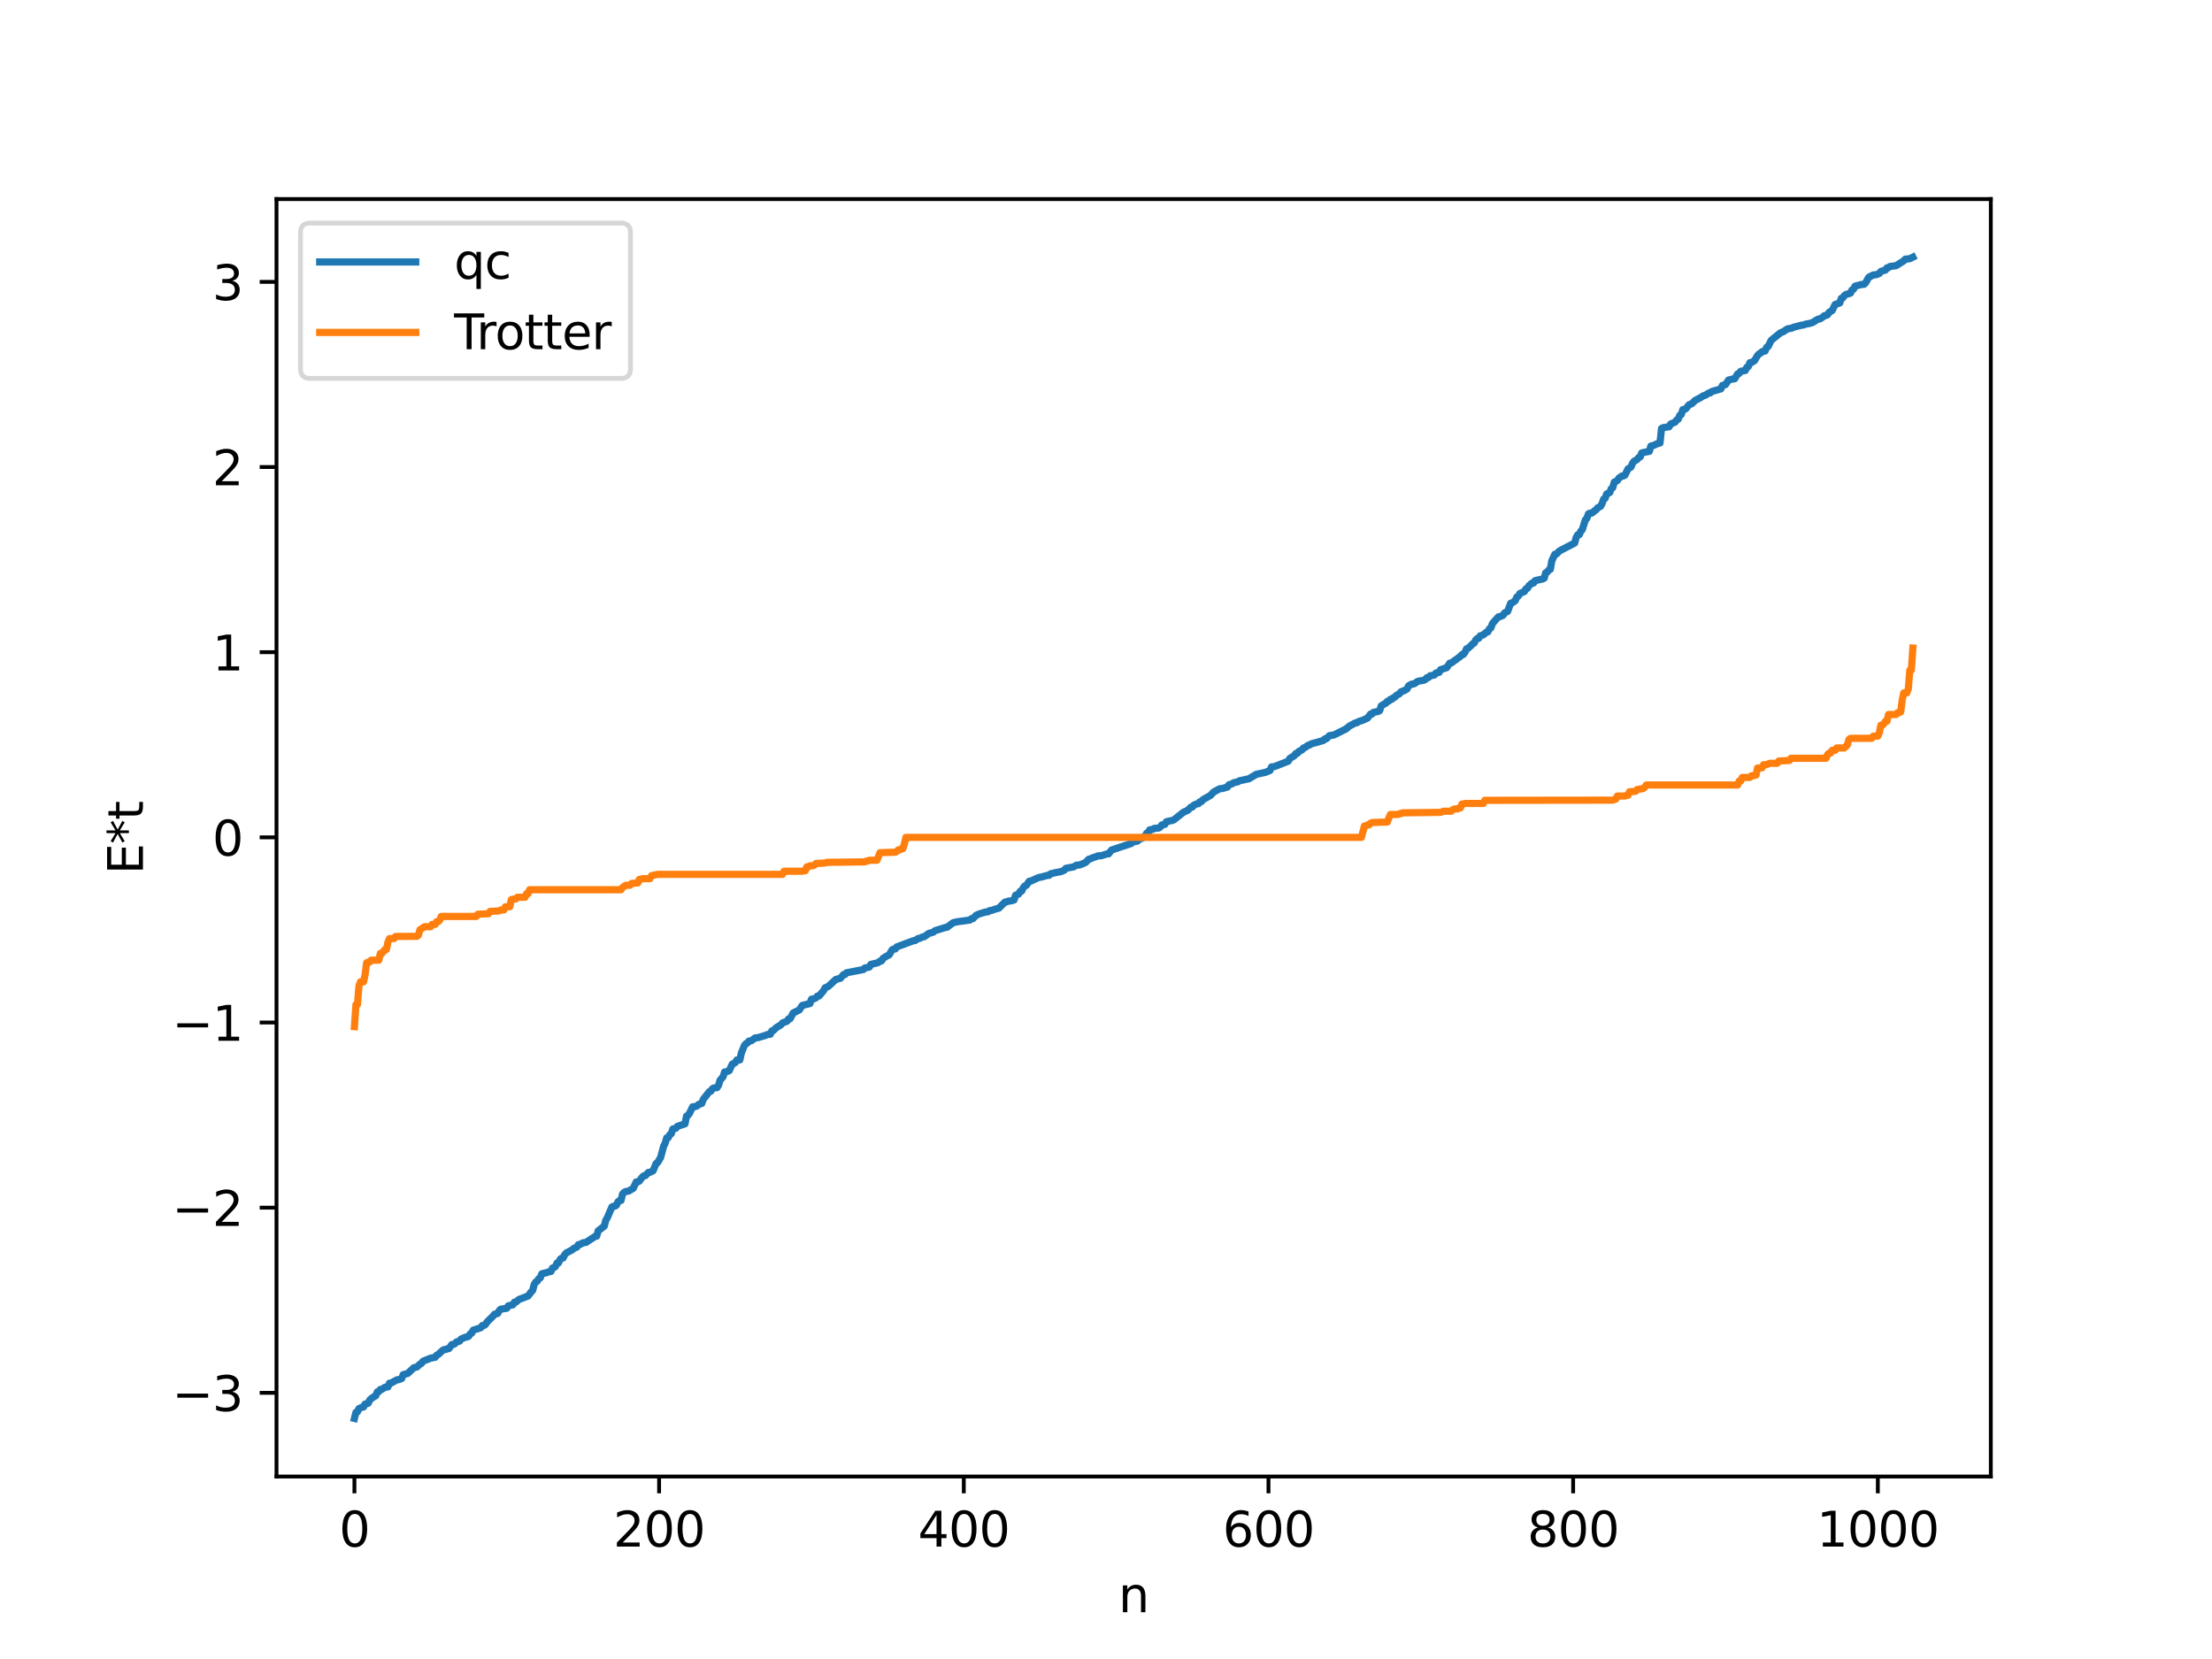 <?xml version="1.0" encoding="utf-8" standalone="no"?>
<!DOCTYPE svg PUBLIC "-//W3C//DTD SVG 1.1//EN"
  "http://www.w3.org/Graphics/SVG/1.1/DTD/svg11.dtd">
<svg xmlns:xlink="http://www.w3.org/1999/xlink" width="460.8pt" height="345.6pt" viewBox="0 0 460.8 345.6" xmlns="http://www.w3.org/2000/svg" version="1.1">
 <defs>
  <style type="text/css">*{stroke-linejoin: round; stroke-linecap: butt}</style>
 </defs>
 <g id="figure_1">
  <g id="patch_1">
   <path d="M 0 345.6 
L 460.8 345.6 
L 460.8 0 
L 0 0 
z
" style="fill: #ffffff"/>
  </g>
  <g id="axes_1">
   <g id="patch_2">
    <path d="M 57.6 307.584 
L 414.72 307.584 
L 414.72 41.472 
L 57.6 41.472 
z
" style="fill: #ffffff"/>
   </g>
   <g id="matplotlib.axis_1">
    <g id="xtick_1">
     <g id="line2d_1">
      <defs>
       <path id="m36dae2d782" d="M 0 0 
L 0 3.5 
" style="stroke: #000000; stroke-width: 0.8"/>
      </defs>
      <g>
       <use xlink:href="#m36dae2d782" x="73.833" y="307.584" style="stroke: #000000; stroke-width: 0.8"/>
      </g>
     </g>
     <g id="text_1">
      <!-- 0 -->
      <g transform="translate(70.651 322.182) scale(0.1 -0.1)">
       <defs>
        <path id="DejaVuSans-30" d="M 2034 4250 
Q 1547 4250 1301 3770 
Q 1056 3291 1056 2328 
Q 1056 1369 1301 889 
Q 1547 409 2034 409 
Q 2525 409 2770 889 
Q 3016 1369 3016 2328 
Q 3016 3291 2770 3770 
Q 2525 4250 2034 4250 
z
M 2034 4750 
Q 2819 4750 3233 4129 
Q 3647 3509 3647 2328 
Q 3647 1150 3233 529 
Q 2819 -91 2034 -91 
Q 1250 -91 836 529 
Q 422 1150 422 2328 
Q 422 3509 836 4129 
Q 1250 4750 2034 4750 
z
" transform="scale(0.016)"/>
       </defs>
       <use xlink:href="#DejaVuSans-30"/>
      </g>
     </g>
    </g>
    <g id="xtick_2">
     <g id="line2d_2">
      <g>
       <use xlink:href="#m36dae2d782" x="137.304" y="307.584" style="stroke: #000000; stroke-width: 0.8"/>
      </g>
     </g>
     <g id="text_2">
      <!-- 200 -->
      <g transform="translate(127.76 322.182) scale(0.1 -0.1)">
       <defs>
        <path id="DejaVuSans-32" d="M 1228 531 
L 3431 531 
L 3431 0 
L 469 0 
L 469 531 
Q 828 903 1448 1529 
Q 2069 2156 2228 2338 
Q 2531 2678 2651 2914 
Q 2772 3150 2772 3378 
Q 2772 3750 2511 3984 
Q 2250 4219 1831 4219 
Q 1534 4219 1204 4116 
Q 875 4013 500 3803 
L 500 4441 
Q 881 4594 1212 4672 
Q 1544 4750 1819 4750 
Q 2544 4750 2975 4387 
Q 3406 4025 3406 3419 
Q 3406 3131 3298 2873 
Q 3191 2616 2906 2266 
Q 2828 2175 2409 1742 
Q 1991 1309 1228 531 
z
" transform="scale(0.016)"/>
       </defs>
       <use xlink:href="#DejaVuSans-32"/>
       <use xlink:href="#DejaVuSans-30" x="63.623"/>
       <use xlink:href="#DejaVuSans-30" x="127.246"/>
      </g>
     </g>
    </g>
    <g id="xtick_3">
     <g id="line2d_3">
      <g>
       <use xlink:href="#m36dae2d782" x="200.775" y="307.584" style="stroke: #000000; stroke-width: 0.8"/>
      </g>
     </g>
     <g id="text_3">
      <!-- 400 -->
      <g transform="translate(191.231 322.182) scale(0.1 -0.1)">
       <defs>
        <path id="DejaVuSans-34" d="M 2419 4116 
L 825 1625 
L 2419 1625 
L 2419 4116 
z
M 2253 4666 
L 3047 4666 
L 3047 1625 
L 3713 1625 
L 3713 1100 
L 3047 1100 
L 3047 0 
L 2419 0 
L 2419 1100 
L 313 1100 
L 313 1709 
L 2253 4666 
z
" transform="scale(0.016)"/>
       </defs>
       <use xlink:href="#DejaVuSans-34"/>
       <use xlink:href="#DejaVuSans-30" x="63.623"/>
       <use xlink:href="#DejaVuSans-30" x="127.246"/>
      </g>
     </g>
    </g>
    <g id="xtick_4">
     <g id="line2d_4">
      <g>
       <use xlink:href="#m36dae2d782" x="264.246" y="307.584" style="stroke: #000000; stroke-width: 0.8"/>
      </g>
     </g>
     <g id="text_4">
      <!-- 600 -->
      <g transform="translate(254.702 322.182) scale(0.1 -0.1)">
       <defs>
        <path id="DejaVuSans-36" d="M 2113 2584 
Q 1688 2584 1439 2293 
Q 1191 2003 1191 1497 
Q 1191 994 1439 701 
Q 1688 409 2113 409 
Q 2538 409 2786 701 
Q 3034 994 3034 1497 
Q 3034 2003 2786 2293 
Q 2538 2584 2113 2584 
z
M 3366 4563 
L 3366 3988 
Q 3128 4100 2886 4159 
Q 2644 4219 2406 4219 
Q 1781 4219 1451 3797 
Q 1122 3375 1075 2522 
Q 1259 2794 1537 2939 
Q 1816 3084 2150 3084 
Q 2853 3084 3261 2657 
Q 3669 2231 3669 1497 
Q 3669 778 3244 343 
Q 2819 -91 2113 -91 
Q 1303 -91 875 529 
Q 447 1150 447 2328 
Q 447 3434 972 4092 
Q 1497 4750 2381 4750 
Q 2619 4750 2861 4703 
Q 3103 4656 3366 4563 
z
" transform="scale(0.016)"/>
       </defs>
       <use xlink:href="#DejaVuSans-36"/>
       <use xlink:href="#DejaVuSans-30" x="63.623"/>
       <use xlink:href="#DejaVuSans-30" x="127.246"/>
      </g>
     </g>
    </g>
    <g id="xtick_5">
     <g id="line2d_5">
      <g>
       <use xlink:href="#m36dae2d782" x="327.717" y="307.584" style="stroke: #000000; stroke-width: 0.8"/>
      </g>
     </g>
     <g id="text_5">
      <!-- 800 -->
      <g transform="translate(318.173 322.182) scale(0.1 -0.1)">
       <defs>
        <path id="DejaVuSans-38" d="M 2034 2216 
Q 1584 2216 1326 1975 
Q 1069 1734 1069 1313 
Q 1069 891 1326 650 
Q 1584 409 2034 409 
Q 2484 409 2743 651 
Q 3003 894 3003 1313 
Q 3003 1734 2745 1975 
Q 2488 2216 2034 2216 
z
M 1403 2484 
Q 997 2584 770 2862 
Q 544 3141 544 3541 
Q 544 4100 942 4425 
Q 1341 4750 2034 4750 
Q 2731 4750 3128 4425 
Q 3525 4100 3525 3541 
Q 3525 3141 3298 2862 
Q 3072 2584 2669 2484 
Q 3125 2378 3379 2068 
Q 3634 1759 3634 1313 
Q 3634 634 3220 271 
Q 2806 -91 2034 -91 
Q 1263 -91 848 271 
Q 434 634 434 1313 
Q 434 1759 690 2068 
Q 947 2378 1403 2484 
z
M 1172 3481 
Q 1172 3119 1398 2916 
Q 1625 2713 2034 2713 
Q 2441 2713 2670 2916 
Q 2900 3119 2900 3481 
Q 2900 3844 2670 4047 
Q 2441 4250 2034 4250 
Q 1625 4250 1398 4047 
Q 1172 3844 1172 3481 
z
" transform="scale(0.016)"/>
       </defs>
       <use xlink:href="#DejaVuSans-38"/>
       <use xlink:href="#DejaVuSans-30" x="63.623"/>
       <use xlink:href="#DejaVuSans-30" x="127.246"/>
      </g>
     </g>
    </g>
    <g id="xtick_6">
     <g id="line2d_6">
      <g>
       <use xlink:href="#m36dae2d782" x="391.188" y="307.584" style="stroke: #000000; stroke-width: 0.8"/>
      </g>
     </g>
     <g id="text_6">
      <!-- 1000 -->
      <g transform="translate(378.463 322.182) scale(0.1 -0.1)">
       <defs>
        <path id="DejaVuSans-31" d="M 794 531 
L 1825 531 
L 1825 4091 
L 703 3866 
L 703 4441 
L 1819 4666 
L 2450 4666 
L 2450 531 
L 3481 531 
L 3481 0 
L 794 0 
L 794 531 
z
" transform="scale(0.016)"/>
       </defs>
       <use xlink:href="#DejaVuSans-31"/>
       <use xlink:href="#DejaVuSans-30" x="63.623"/>
       <use xlink:href="#DejaVuSans-30" x="127.246"/>
       <use xlink:href="#DejaVuSans-30" x="190.869"/>
      </g>
     </g>
    </g>
    <g id="text_7">
     <!-- n -->
     <g transform="translate(232.991 335.861) scale(0.1 -0.1)">
      <defs>
       <path id="DejaVuSans-6e" d="M 3513 2113 
L 3513 0 
L 2938 0 
L 2938 2094 
Q 2938 2591 2744 2837 
Q 2550 3084 2163 3084 
Q 1697 3084 1428 2787 
Q 1159 2491 1159 1978 
L 1159 0 
L 581 0 
L 581 3500 
L 1159 3500 
L 1159 2956 
Q 1366 3272 1645 3428 
Q 1925 3584 2291 3584 
Q 2894 3584 3203 3211 
Q 3513 2838 3513 2113 
z
" transform="scale(0.016)"/>
      </defs>
      <use xlink:href="#DejaVuSans-6e"/>
     </g>
    </g>
   </g>
   <g id="matplotlib.axis_2">
    <g id="ytick_1">
     <g id="line2d_7">
      <defs>
       <path id="m47869baa68" d="M 0 0 
L -3.5 0 
" style="stroke: #000000; stroke-width: 0.8"/>
      </defs>
      <g>
       <use xlink:href="#m47869baa68" x="57.6" y="290.149" style="stroke: #000000; stroke-width: 0.8"/>
      </g>
     </g>
     <g id="text_8">
      <!-- −3 -->
      <g transform="translate(35.858 293.949) scale(0.1 -0.1)">
       <defs>
        <path id="DejaVuSans-2212" d="M 678 2272 
L 4684 2272 
L 4684 1741 
L 678 1741 
L 678 2272 
z
" transform="scale(0.016)"/>
        <path id="DejaVuSans-33" d="M 2597 2516 
Q 3050 2419 3304 2112 
Q 3559 1806 3559 1356 
Q 3559 666 3084 287 
Q 2609 -91 1734 -91 
Q 1441 -91 1130 -33 
Q 819 25 488 141 
L 488 750 
Q 750 597 1062 519 
Q 1375 441 1716 441 
Q 2309 441 2620 675 
Q 2931 909 2931 1356 
Q 2931 1769 2642 2001 
Q 2353 2234 1838 2234 
L 1294 2234 
L 1294 2753 
L 1863 2753 
Q 2328 2753 2575 2939 
Q 2822 3125 2822 3475 
Q 2822 3834 2567 4026 
Q 2313 4219 1838 4219 
Q 1578 4219 1281 4162 
Q 984 4106 628 3988 
L 628 4550 
Q 988 4650 1302 4700 
Q 1616 4750 1894 4750 
Q 2613 4750 3031 4423 
Q 3450 4097 3450 3541 
Q 3450 3153 3228 2886 
Q 3006 2619 2597 2516 
z
" transform="scale(0.016)"/>
       </defs>
       <use xlink:href="#DejaVuSans-2212"/>
       <use xlink:href="#DejaVuSans-33" x="83.789"/>
      </g>
     </g>
    </g>
    <g id="ytick_2">
     <g id="line2d_8">
      <g>
       <use xlink:href="#m47869baa68" x="57.6" y="251.578" style="stroke: #000000; stroke-width: 0.8"/>
      </g>
     </g>
     <g id="text_9">
      <!-- −2 -->
      <g transform="translate(35.858 255.378) scale(0.1 -0.1)">
       <use xlink:href="#DejaVuSans-2212"/>
       <use xlink:href="#DejaVuSans-32" x="83.789"/>
      </g>
     </g>
    </g>
    <g id="ytick_3">
     <g id="line2d_9">
      <g>
       <use xlink:href="#m47869baa68" x="57.6" y="213.007" style="stroke: #000000; stroke-width: 0.8"/>
      </g>
     </g>
     <g id="text_10">
      <!-- −1 -->
      <g transform="translate(35.858 216.806) scale(0.1 -0.1)">
       <use xlink:href="#DejaVuSans-2212"/>
       <use xlink:href="#DejaVuSans-31" x="83.789"/>
      </g>
     </g>
    </g>
    <g id="ytick_4">
     <g id="line2d_10">
      <g>
       <use xlink:href="#m47869baa68" x="57.6" y="174.436" style="stroke: #000000; stroke-width: 0.8"/>
      </g>
     </g>
     <g id="text_11">
      <!-- 0 -->
      <g transform="translate(44.237 178.235) scale(0.1 -0.1)">
       <use xlink:href="#DejaVuSans-30"/>
      </g>
     </g>
    </g>
    <g id="ytick_5">
     <g id="line2d_11">
      <g>
       <use xlink:href="#m47869baa68" x="57.6" y="135.865" style="stroke: #000000; stroke-width: 0.8"/>
      </g>
     </g>
     <g id="text_12">
      <!-- 1 -->
      <g transform="translate(44.237 139.664) scale(0.1 -0.1)">
       <use xlink:href="#DejaVuSans-31"/>
      </g>
     </g>
    </g>
    <g id="ytick_6">
     <g id="line2d_12">
      <g>
       <use xlink:href="#m47869baa68" x="57.6" y="97.294" style="stroke: #000000; stroke-width: 0.8"/>
      </g>
     </g>
     <g id="text_13">
      <!-- 2 -->
      <g transform="translate(44.237 101.093) scale(0.1 -0.1)">
       <use xlink:href="#DejaVuSans-32"/>
      </g>
     </g>
    </g>
    <g id="ytick_7">
     <g id="line2d_13">
      <g>
       <use xlink:href="#m47869baa68" x="57.6" y="58.723" style="stroke: #000000; stroke-width: 0.8"/>
      </g>
     </g>
     <g id="text_14">
      <!-- 3 -->
      <g transform="translate(44.237 62.522) scale(0.1 -0.1)">
       <use xlink:href="#DejaVuSans-33"/>
      </g>
     </g>
    </g>
    <g id="text_15">
     <!-- E*t -->
     <g transform="translate(29.778 182.148) rotate(-90) scale(0.1 -0.1)">
      <defs>
       <path id="DejaVuSans-45" d="M 628 4666 
L 3578 4666 
L 3578 4134 
L 1259 4134 
L 1259 2753 
L 3481 2753 
L 3481 2222 
L 1259 2222 
L 1259 531 
L 3634 531 
L 3634 0 
L 628 0 
L 628 4666 
z
" transform="scale(0.016)"/>
       <path id="DejaVuSans-2a" d="M 3009 3897 
L 1888 3291 
L 3009 2681 
L 2828 2375 
L 1778 3009 
L 1778 1831 
L 1422 1831 
L 1422 3009 
L 372 2375 
L 191 2681 
L 1313 3291 
L 191 3897 
L 372 4206 
L 1422 3572 
L 1422 4750 
L 1778 4750 
L 1778 3572 
L 2828 4206 
L 3009 3897 
z
" transform="scale(0.016)"/>
       <path id="DejaVuSans-74" d="M 1172 4494 
L 1172 3500 
L 2356 3500 
L 2356 3053 
L 1172 3053 
L 1172 1153 
Q 1172 725 1289 603 
Q 1406 481 1766 481 
L 2356 481 
L 2356 0 
L 1766 0 
Q 1100 0 847 248 
Q 594 497 594 1153 
L 594 3053 
L 172 3053 
L 172 3500 
L 594 3500 
L 594 4494 
L 1172 4494 
z
" transform="scale(0.016)"/>
      </defs>
      <use xlink:href="#DejaVuSans-45"/>
      <use xlink:href="#DejaVuSans-2a" x="63.184"/>
      <use xlink:href="#DejaVuSans-74" x="113.184"/>
     </g>
    </g>
   </g>
   <g id="line2d_14">
    <path d="M 73.833 295.488 
L 74.15 294.228 
L 74.467 294.101 
L 74.785 293.432 
L 75.42 293.158 
L 75.737 293.099 
L 76.054 292.495 
L 76.689 292.332 
L 77.006 291.683 
L 77.324 291.359 
L 77.958 290.933 
L 78.276 290.757 
L 78.593 289.962 
L 78.91 289.893 
L 79.228 289.451 
L 79.545 289.436 
L 80.18 288.998 
L 80.815 288.923 
L 81.132 288.144 
L 81.449 288.127 
L 82.719 287.427 
L 83.036 287.418 
L 83.671 287.175 
L 83.988 286.373 
L 84.94 286.112 
L 86.21 284.916 
L 86.844 284.772 
L 87.479 284.183 
L 87.796 284.018 
L 88.114 283.573 
L 89.7 282.935 
L 90.653 282.75 
L 90.97 282.309 
L 91.287 282.162 
L 92.239 281.287 
L 92.557 281.128 
L 92.874 281.121 
L 93.191 280.956 
L 93.509 280.944 
L 94.143 280.08 
L 94.461 280.069 
L 94.778 279.915 
L 95.096 279.552 
L 95.73 279.387 
L 96.048 278.947 
L 97 278.545 
L 97.317 278.514 
L 97.634 278.371 
L 97.952 277.874 
L 98.269 277.703 
L 98.586 277.091 
L 99.539 276.796 
L 100.173 276.571 
L 100.491 276.126 
L 100.808 276.119 
L 101.125 275.914 
L 101.443 275.416 
L 102.712 274.165 
L 103.029 273.774 
L 103.664 273.616 
L 103.981 273.05 
L 104.299 272.732 
L 105.568 272.533 
L 105.886 272.03 
L 106.838 271.817 
L 107.155 271.271 
L 107.472 271.251 
L 108.107 270.702 
L 110.011 269.98 
L 110.646 269.138 
L 110.963 268.814 
L 111.281 267.576 
L 111.598 267.066 
L 111.915 266.901 
L 112.233 266.37 
L 112.55 266.205 
L 112.867 265.354 
L 113.502 265.189 
L 113.82 265.153 
L 114.137 264.993 
L 114.772 264.87 
L 115.089 264.161 
L 115.406 264.061 
L 115.724 263.811 
L 116.041 263.112 
L 116.358 263.071 
L 116.676 262.362 
L 116.993 262.103 
L 117.31 262.066 
L 117.628 261.395 
L 117.945 261.027 
L 119.215 260.356 
L 119.532 260.058 
L 120.167 259.794 
L 120.484 259.278 
L 120.801 259.263 
L 121.436 258.894 
L 122.071 258.821 
L 123.975 257.561 
L 124.292 257.515 
L 124.61 256.412 
L 125.879 255.427 
L 126.196 254.212 
L 126.514 253.657 
L 127.466 251.444 
L 127.783 251.283 
L 128.1 251.275 
L 128.418 251.062 
L 128.735 250.352 
L 129.053 250.1 
L 129.37 250.079 
L 129.687 248.747 
L 130.005 248.394 
L 130.322 248.235 
L 130.957 248.12 
L 131.909 247.553 
L 132.543 246.215 
L 132.861 246.212 
L 133.178 246.047 
L 133.813 245.182 
L 134.13 244.944 
L 134.448 244.907 
L 135.082 244.236 
L 135.4 244.218 
L 136.034 243.902 
L 136.669 242.4 
L 136.986 242.19 
L 137.621 241.12 
L 138.256 238.754 
L 138.573 238.14 
L 138.891 237.028 
L 139.208 236.992 
L 139.525 236.37 
L 139.843 236.166 
L 140.16 235.192 
L 140.795 235.036 
L 141.112 234.639 
L 142.699 234.114 
L 143.016 232.499 
L 143.334 232.334 
L 143.651 231.902 
L 144.286 230.575 
L 144.92 230.506 
L 145.238 230.363 
L 145.555 230.064 
L 146.19 229.865 
L 146.507 229.014 
L 147.777 227.408 
L 148.094 227.302 
L 148.411 226.798 
L 148.729 226.633 
L 149.363 226.577 
L 149.681 226.091 
L 149.998 225.042 
L 150.633 224.298 
L 150.95 223.315 
L 151.267 223.289 
L 151.902 223.048 
L 152.537 221.696 
L 153.172 221.357 
L 153.489 220.815 
L 154.124 220.796 
L 154.441 219.361 
L 155.076 217.787 
L 155.393 217.426 
L 155.71 217.263 
L 156.028 216.873 
L 156.345 216.863 
L 156.662 216.708 
L 157.297 216.221 
L 157.932 216.154 
L 159.519 215.678 
L 159.836 215.515 
L 160.471 215.452 
L 160.788 214.748 
L 161.105 214.669 
L 161.74 214.054 
L 162.692 213.491 
L 163.01 213.095 
L 163.962 212.734 
L 164.279 212.248 
L 164.596 212.218 
L 165.231 211.025 
L 166.5 210.394 
L 167.135 209.447 
L 168.722 209.063 
L 169.039 208.161 
L 169.674 208.034 
L 169.991 207.853 
L 170.309 207.49 
L 170.626 207.48 
L 171.578 206.35 
L 171.896 205.772 
L 172.53 205.504 
L 174.117 204.037 
L 175.069 203.795 
L 175.704 203.031 
L 176.021 203.013 
L 176.339 202.65 
L 179.829 201.977 
L 180.147 201.655 
L 181.099 201.455 
L 181.416 200.898 
L 182.686 200.604 
L 183.003 200.491 
L 183.32 200.212 
L 183.638 200.174 
L 183.955 199.64 
L 184.59 199.246 
L 185.224 198.911 
L 185.859 197.852 
L 186.177 197.708 
L 186.494 197.688 
L 186.811 197.257 
L 190.302 195.959 
L 190.62 195.938 
L 191.254 195.512 
L 191.572 195.486 
L 192.206 195.175 
L 192.524 195.135 
L 193.158 194.692 
L 193.476 194.448 
L 194.428 194.19 
L 194.745 193.892 
L 196.967 193.199 
L 197.284 193.171 
L 198.553 192.214 
L 199.505 192.005 
L 200.775 191.84 
L 202.044 191.66 
L 202.362 191.38 
L 202.679 191.367 
L 203.314 190.694 
L 203.948 190.404 
L 205.218 190.008 
L 205.853 189.928 
L 206.17 189.696 
L 206.487 189.687 
L 207.122 189.449 
L 208.074 189.183 
L 209.343 187.929 
L 209.661 187.896 
L 209.978 187.734 
L 210.613 187.664 
L 211.248 187.488 
L 211.565 186.489 
L 212.2 186.251 
L 212.517 185.686 
L 212.834 185.624 
L 213.152 184.962 
L 213.469 184.568 
L 213.786 184.447 
L 214.421 183.573 
L 214.739 183.544 
L 216.325 182.823 
L 216.96 182.695 
L 218.229 182.348 
L 218.547 182.343 
L 218.864 182.031 
L 219.816 181.8 
L 221.086 181.553 
L 221.72 181.268 
L 222.038 180.885 
L 223.624 180.593 
L 224.259 180.224 
L 224.894 180.19 
L 225.529 179.943 
L 226.163 179.666 
L 226.798 178.995 
L 227.115 178.913 
L 227.75 178.637 
L 228.385 178.453 
L 228.702 178.294 
L 229.337 178.28 
L 230.606 177.884 
L 230.924 177.88 
L 231.558 177.08 
L 235.684 175.705 
L 236.001 175.387 
L 236.953 175.215 
L 237.588 174.65 
L 237.905 174.635 
L 238.223 174.312 
L 238.54 174.303 
L 238.858 173.586 
L 239.175 173.479 
L 239.492 172.879 
L 240.127 172.765 
L 240.444 172.569 
L 241.396 172.483 
L 241.714 172.292 
L 242.031 171.845 
L 242.666 171.734 
L 242.983 171.183 
L 244.253 170.899 
L 244.57 170.769 
L 246.474 169.241 
L 247.109 168.944 
L 247.426 168.808 
L 248.061 168.162 
L 248.378 168.125 
L 248.696 167.734 
L 249.33 167.45 
L 249.648 167.426 
L 249.965 167.025 
L 250.282 166.987 
L 250.6 166.575 
L 252.186 165.69 
L 252.821 164.994 
L 254.091 164.31 
L 254.725 164.253 
L 255.36 164.033 
L 255.677 163.981 
L 255.995 163.495 
L 256.629 163.3 
L 256.947 163.074 
L 257.899 162.855 
L 258.216 162.632 
L 258.851 162.518 
L 259.803 162.302 
L 260.12 162.263 
L 261.707 161.306 
L 263.611 160.897 
L 264.563 160.501 
L 264.881 159.765 
L 265.515 159.684 
L 268.372 158.568 
L 268.689 157.995 
L 269.641 157.423 
L 269.958 156.954 
L 270.276 156.916 
L 270.593 156.52 
L 271.228 156.218 
L 271.545 155.805 
L 271.862 155.725 
L 272.497 155.255 
L 272.815 155.199 
L 273.132 154.964 
L 274.401 154.624 
L 275.671 154.253 
L 275.988 153.92 
L 276.305 153.892 
L 276.94 153.25 
L 277.892 153.105 
L 280.431 151.836 
L 281.066 151.282 
L 282.335 150.598 
L 282.653 150.572 
L 282.97 150.34 
L 283.922 150.027 
L 284.874 149.589 
L 285.509 148.757 
L 285.826 148.736 
L 286.143 148.383 
L 287.096 148.215 
L 287.413 148.026 
L 287.73 147.06 
L 288.365 146.648 
L 288.682 146.504 
L 289 146.113 
L 289.317 146.055 
L 289.634 145.687 
L 289.952 145.665 
L 290.269 145.341 
L 290.586 145.227 
L 290.904 144.858 
L 291.539 144.516 
L 291.856 144.111 
L 292.491 143.888 
L 293.125 143.515 
L 293.443 142.862 
L 294.077 142.511 
L 294.395 142.506 
L 294.712 142.375 
L 295.347 141.93 
L 296.616 141.708 
L 296.934 141.544 
L 297.251 141.173 
L 297.568 141.15 
L 297.886 140.796 
L 298.838 140.596 
L 299.155 140.183 
L 299.79 140.077 
L 300.107 139.503 
L 301.377 139.083 
L 302.011 138.145 
L 302.329 138.108 
L 304.233 136.727 
L 304.55 136.36 
L 304.867 136.316 
L 305.185 135.875 
L 305.502 135.16 
L 305.82 135.047 
L 306.454 134.484 
L 306.772 134.127 
L 307.089 133.971 
L 307.406 133.351 
L 307.724 133.024 
L 308.041 132.969 
L 308.358 132.451 
L 308.993 132.26 
L 309.628 131.707 
L 309.945 131.63 
L 310.262 130.995 
L 310.58 130.804 
L 310.897 129.908 
L 311.532 129.167 
L 312.167 128.481 
L 312.484 128.46 
L 313.119 128.165 
L 313.436 127.675 
L 314.071 127.362 
L 314.705 125.662 
L 315.023 125.578 
L 315.658 125.125 
L 315.975 124.373 
L 316.292 124.17 
L 316.61 123.64 
L 317.562 123.221 
L 317.879 122.672 
L 318.196 122.55 
L 318.514 122.007 
L 319.148 121.473 
L 319.466 121.448 
L 319.783 120.96 
L 321.37 120.608 
L 321.687 120.443 
L 322.005 119.314 
L 322.322 119.179 
L 322.639 118.741 
L 322.957 118.613 
L 323.274 116.819 
L 323.909 115.458 
L 324.226 115.414 
L 324.861 114.772 
L 328.034 113.118 
L 328.352 111.95 
L 328.669 111.413 
L 328.986 111.39 
L 329.304 110.66 
L 329.621 110.328 
L 330.256 108.294 
L 330.573 107.988 
L 330.891 107.061 
L 331.208 106.898 
L 331.525 106.897 
L 331.843 106.732 
L 332.16 106.4 
L 332.477 106.237 
L 332.795 105.804 
L 333.429 105.47 
L 333.747 104.903 
L 334.064 103.976 
L 334.381 103.813 
L 334.699 102.903 
L 335.334 102.614 
L 335.651 101.818 
L 335.968 101.57 
L 336.286 100.43 
L 336.92 100.115 
L 337.238 99.611 
L 337.872 99.168 
L 338.19 99.149 
L 338.507 98.983 
L 339.142 97.679 
L 339.777 97.274 
L 340.094 96.484 
L 340.411 96.086 
L 341.046 95.721 
L 341.363 95.319 
L 341.681 95.178 
L 341.998 94.352 
L 342.95 94.145 
L 343.585 94.028 
L 343.902 92.934 
L 344.537 92.769 
L 345.172 92.451 
L 345.806 92.288 
L 346.124 89.254 
L 346.441 89.091 
L 347.71 88.895 
L 348.028 88.33 
L 348.98 87.918 
L 349.297 87.475 
L 349.615 87.312 
L 349.932 86.511 
L 350.249 86.345 
L 350.567 85.325 
L 350.884 85.305 
L 351.201 85.14 
L 351.836 84.338 
L 352.471 84.074 
L 353.105 83.431 
L 354.375 82.76 
L 354.692 82.523 
L 355.327 82.295 
L 355.962 81.868 
L 356.279 81.852 
L 356.596 81.557 
L 358.5 81.012 
L 358.818 80.287 
L 359.453 80.122 
L 360.087 79.169 
L 360.722 79.007 
L 361.357 78.908 
L 361.991 77.887 
L 362.309 77.781 
L 362.626 77.344 
L 363.578 77.179 
L 363.896 76.519 
L 364.213 76.358 
L 364.53 75.547 
L 364.848 75.528 
L 365.482 75.142 
L 366.117 74.075 
L 366.434 73.735 
L 366.752 73.57 
L 367.069 73.266 
L 367.704 73.122 
L 368.021 72.349 
L 368.339 72.186 
L 368.973 70.886 
L 370.877 69.351 
L 371.512 69.087 
L 372.147 68.645 
L 372.464 68.482 
L 373.099 68.405 
L 373.734 68.141 
L 375.32 67.735 
L 375.638 67.716 
L 376.272 67.491 
L 376.907 67.393 
L 377.542 67.216 
L 378.494 66.621 
L 378.811 66.456 
L 379.129 66.44 
L 379.763 66.014 
L 380.081 65.74 
L 380.398 65.727 
L 380.715 65.562 
L 381.033 65.065 
L 381.667 64.694 
L 382.302 63.425 
L 383.254 63.109 
L 383.572 62.157 
L 383.889 62.065 
L 384.206 61.587 
L 384.524 61.36 
L 385.476 61.078 
L 385.793 60.409 
L 386.11 60.266 
L 386.428 59.621 
L 387.697 59.279 
L 388.332 59.22 
L 388.649 58.912 
L 389.284 57.769 
L 390.236 57.275 
L 390.871 57.223 
L 391.505 56.958 
L 391.823 56.544 
L 392.775 56.249 
L 393.092 55.796 
L 393.41 55.752 
L 393.727 55.513 
L 394.996 55.348 
L 396.583 54.334 
L 396.9 53.987 
L 397.853 53.891 
L 398.487 53.568 
L 398.487 53.568 
" clip-path="url(#p2ddd424fba)" style="fill: none; stroke: #1f77b4; stroke-width: 1.5; stroke-linecap: square"/>
   </g>
   <g id="line2d_15">
    <path d="M 73.833 213.874 
L 74.15 209.272 
L 74.467 209.272 
L 74.785 205.339 
L 75.102 204.521 
L 75.737 204.521 
L 76.054 203.05 
L 76.372 200.565 
L 76.689 200.412 
L 77.006 200.412 
L 77.324 200.028 
L 78.91 200.028 
L 79.228 198.626 
L 79.545 198.626 
L 80.18 197.805 
L 80.497 197.805 
L 80.815 196.255 
L 81.132 195.526 
L 82.084 195.513 
L 82.401 195.081 
L 86.844 195.057 
L 87.162 194.82 
L 87.479 193.697 
L 88.431 193.06 
L 89.7 193.06 
L 90.018 192.563 
L 90.653 192.563 
L 90.97 191.986 
L 91.287 191.986 
L 91.605 191.685 
L 91.922 190.912 
L 99.221 190.912 
L 99.539 190.451 
L 101.76 190.342 
L 102.077 189.865 
L 103.981 189.757 
L 104.299 189.571 
L 104.934 189.571 
L 105.251 188.916 
L 106.203 188.883 
L 106.52 187.404 
L 107.155 187.258 
L 107.472 187.258 
L 107.79 186.918 
L 109.377 186.918 
L 109.694 186.171 
L 110.011 186.171 
L 110.329 185.346 
L 129.37 185.346 
L 129.687 184.877 
L 130.322 184.436 
L 131.274 184.408 
L 131.591 184.024 
L 132.861 183.936 
L 133.178 183.198 
L 133.496 183.198 
L 133.813 183.043 
L 135.4 183.043 
L 135.717 182.413 
L 136.986 182.15 
L 163.01 182.15 
L 163.327 181.497 
L 167.135 181.497 
L 167.453 181.377 
L 167.77 181.377 
L 168.087 180.568 
L 168.405 180.568 
L 168.722 180.352 
L 169.357 180.352 
L 169.674 180.213 
L 169.991 179.879 
L 171.896 179.778 
L 172.213 179.644 
L 180.147 179.544 
L 180.464 179.372 
L 180.781 179.372 
L 181.099 179.204 
L 182.686 179.204 
L 183.32 177.631 
L 186.494 177.526 
L 186.811 177.388 
L 187.129 177.042 
L 187.446 177.042 
L 187.763 176.808 
L 188.081 176.808 
L 188.398 175.83 
L 188.715 174.436 
L 283.605 174.436 
L 284.239 172.064 
L 284.557 172.064 
L 284.874 171.83 
L 285.191 171.83 
L 285.509 171.484 
L 285.826 171.346 
L 289 171.241 
L 289.634 169.669 
L 291.221 169.669 
L 291.539 169.5 
L 291.856 169.5 
L 292.173 169.328 
L 300.107 169.228 
L 300.742 168.993 
L 302.329 168.993 
L 302.646 168.659 
L 302.963 168.52 
L 303.598 168.52 
L 303.915 168.304 
L 304.233 168.304 
L 304.55 167.495 
L 304.867 167.495 
L 305.185 167.376 
L 308.993 167.376 
L 309.31 166.722 
L 335.968 166.686 
L 336.603 166.459 
L 336.92 165.829 
L 338.507 165.829 
L 338.824 165.675 
L 339.142 165.675 
L 339.459 164.936 
L 340.729 164.848 
L 341.046 164.465 
L 342.315 164.266 
L 342.633 163.996 
L 342.95 163.527 
L 361.991 163.527 
L 362.309 162.701 
L 362.626 162.701 
L 362.943 161.954 
L 364.53 161.954 
L 364.848 161.614 
L 365.482 161.555 
L 365.8 161.468 
L 366.117 159.99 
L 367.069 159.957 
L 367.386 159.302 
L 368.021 159.302 
L 368.656 159.008 
L 370.243 159.008 
L 370.56 158.53 
L 372.781 158.421 
L 373.099 157.96 
L 380.398 157.96 
L 380.715 157.187 
L 381.033 156.886 
L 381.35 156.886 
L 381.667 156.309 
L 382.302 156.309 
L 382.62 155.812 
L 384.206 155.812 
L 384.841 155.175 
L 385.158 154.052 
L 385.476 153.816 
L 389.919 153.791 
L 390.236 153.359 
L 391.188 153.347 
L 391.505 152.617 
L 391.823 151.067 
L 392.14 151.067 
L 392.458 150.754 
L 392.775 150.246 
L 393.092 150.246 
L 393.41 148.844 
L 394.996 148.844 
L 395.314 148.46 
L 395.631 148.46 
L 395.948 148.307 
L 396.266 145.823 
L 396.583 144.351 
L 397.218 144.351 
L 397.535 143.534 
L 397.853 139.6 
L 398.17 139.6 
L 398.487 134.998 
L 398.487 134.998 
" clip-path="url(#p2ddd424fba)" style="fill: none; stroke: #ff7f0e; stroke-width: 1.5; stroke-linecap: square"/>
   </g>
   <g id="patch_3">
    <path d="M 57.6 307.584 
L 57.6 41.472 
" style="fill: none; stroke: #000000; stroke-width: 0.8; stroke-linejoin: miter; stroke-linecap: square"/>
   </g>
   <g id="patch_4">
    <path d="M 414.72 307.584 
L 414.72 41.472 
" style="fill: none; stroke: #000000; stroke-width: 0.8; stroke-linejoin: miter; stroke-linecap: square"/>
   </g>
   <g id="patch_5">
    <path d="M 57.6 307.584 
L 414.72 307.584 
" style="fill: none; stroke: #000000; stroke-width: 0.8; stroke-linejoin: miter; stroke-linecap: square"/>
   </g>
   <g id="patch_6">
    <path d="M 57.6 41.472 
L 414.72 41.472 
" style="fill: none; stroke: #000000; stroke-width: 0.8; stroke-linejoin: miter; stroke-linecap: square"/>
   </g>
   <g id="legend_1">
    <g id="patch_7">
     <path d="M 64.6 78.828 
L 129.342 78.828 
Q 131.342 78.828 131.342 76.828 
L 131.342 48.472 
Q 131.342 46.472 129.342 46.472 
L 64.6 46.472 
Q 62.6 46.472 62.6 48.472 
L 62.6 76.828 
Q 62.6 78.828 64.6 78.828 
z
" style="fill: #ffffff; opacity: 0.8; stroke: #cccccc; stroke-linejoin: miter"/>
    </g>
    <g id="line2d_16">
     <path d="M 66.6 54.57 
L 76.6 54.57 
L 86.6 54.57 
" style="fill: none; stroke: #1f77b4; stroke-width: 1.5; stroke-linecap: square"/>
    </g>
    <g id="text_16">
     <!-- qc -->
     <g transform="translate(94.6 58.07) scale(0.1 -0.1)">
      <defs>
       <path id="DejaVuSans-71" d="M 947 1747 
Q 947 1113 1208 752 
Q 1469 391 1925 391 
Q 2381 391 2643 752 
Q 2906 1113 2906 1747 
Q 2906 2381 2643 2742 
Q 2381 3103 1925 3103 
Q 1469 3103 1208 2742 
Q 947 2381 947 1747 
z
M 2906 525 
Q 2725 213 2448 61 
Q 2172 -91 1784 -91 
Q 1150 -91 751 415 
Q 353 922 353 1747 
Q 353 2572 751 3078 
Q 1150 3584 1784 3584 
Q 2172 3584 2448 3432 
Q 2725 3281 2906 2969 
L 2906 3500 
L 3481 3500 
L 3481 -1331 
L 2906 -1331 
L 2906 525 
z
" transform="scale(0.016)"/>
       <path id="DejaVuSans-63" d="M 3122 3366 
L 3122 2828 
Q 2878 2963 2633 3030 
Q 2388 3097 2138 3097 
Q 1578 3097 1268 2742 
Q 959 2388 959 1747 
Q 959 1106 1268 751 
Q 1578 397 2138 397 
Q 2388 397 2633 464 
Q 2878 531 3122 666 
L 3122 134 
Q 2881 22 2623 -34 
Q 2366 -91 2075 -91 
Q 1284 -91 818 406 
Q 353 903 353 1747 
Q 353 2603 823 3093 
Q 1294 3584 2113 3584 
Q 2378 3584 2631 3529 
Q 2884 3475 3122 3366 
z
" transform="scale(0.016)"/>
      </defs>
      <use xlink:href="#DejaVuSans-71"/>
      <use xlink:href="#DejaVuSans-63" x="63.477"/>
     </g>
    </g>
    <g id="line2d_17">
     <path d="M 66.6 69.249 
L 76.6 69.249 
L 86.6 69.249 
" style="fill: none; stroke: #ff7f0e; stroke-width: 1.5; stroke-linecap: square"/>
    </g>
    <g id="text_17">
     <!-- Trotter -->
     <g transform="translate(94.6 72.749) scale(0.1 -0.1)">
      <defs>
       <path id="DejaVuSans-54" d="M -19 4666 
L 3928 4666 
L 3928 4134 
L 2272 4134 
L 2272 0 
L 1638 0 
L 1638 4134 
L -19 4134 
L -19 4666 
z
" transform="scale(0.016)"/>
       <path id="DejaVuSans-72" d="M 2631 2963 
Q 2534 3019 2420 3045 
Q 2306 3072 2169 3072 
Q 1681 3072 1420 2755 
Q 1159 2438 1159 1844 
L 1159 0 
L 581 0 
L 581 3500 
L 1159 3500 
L 1159 2956 
Q 1341 3275 1631 3429 
Q 1922 3584 2338 3584 
Q 2397 3584 2469 3576 
Q 2541 3569 2628 3553 
L 2631 2963 
z
" transform="scale(0.016)"/>
       <path id="DejaVuSans-6f" d="M 1959 3097 
Q 1497 3097 1228 2736 
Q 959 2375 959 1747 
Q 959 1119 1226 758 
Q 1494 397 1959 397 
Q 2419 397 2687 759 
Q 2956 1122 2956 1747 
Q 2956 2369 2687 2733 
Q 2419 3097 1959 3097 
z
M 1959 3584 
Q 2709 3584 3137 3096 
Q 3566 2609 3566 1747 
Q 3566 888 3137 398 
Q 2709 -91 1959 -91 
Q 1206 -91 779 398 
Q 353 888 353 1747 
Q 353 2609 779 3096 
Q 1206 3584 1959 3584 
z
" transform="scale(0.016)"/>
       <path id="DejaVuSans-65" d="M 3597 1894 
L 3597 1613 
L 953 1613 
Q 991 1019 1311 708 
Q 1631 397 2203 397 
Q 2534 397 2845 478 
Q 3156 559 3463 722 
L 3463 178 
Q 3153 47 2828 -22 
Q 2503 -91 2169 -91 
Q 1331 -91 842 396 
Q 353 884 353 1716 
Q 353 2575 817 3079 
Q 1281 3584 2069 3584 
Q 2775 3584 3186 3129 
Q 3597 2675 3597 1894 
z
M 3022 2063 
Q 3016 2534 2758 2815 
Q 2500 3097 2075 3097 
Q 1594 3097 1305 2825 
Q 1016 2553 972 2059 
L 3022 2063 
z
" transform="scale(0.016)"/>
      </defs>
      <use xlink:href="#DejaVuSans-54"/>
      <use xlink:href="#DejaVuSans-72" x="46.334"/>
      <use xlink:href="#DejaVuSans-6f" x="85.197"/>
      <use xlink:href="#DejaVuSans-74" x="146.379"/>
      <use xlink:href="#DejaVuSans-74" x="185.588"/>
      <use xlink:href="#DejaVuSans-65" x="224.797"/>
      <use xlink:href="#DejaVuSans-72" x="286.32"/>
     </g>
    </g>
   </g>
  </g>
 </g>
 <defs>
  <clipPath id="p2ddd424fba">
   <rect x="57.6" y="41.472" width="357.12" height="266.112"/>
  </clipPath>
 </defs>
</svg>
